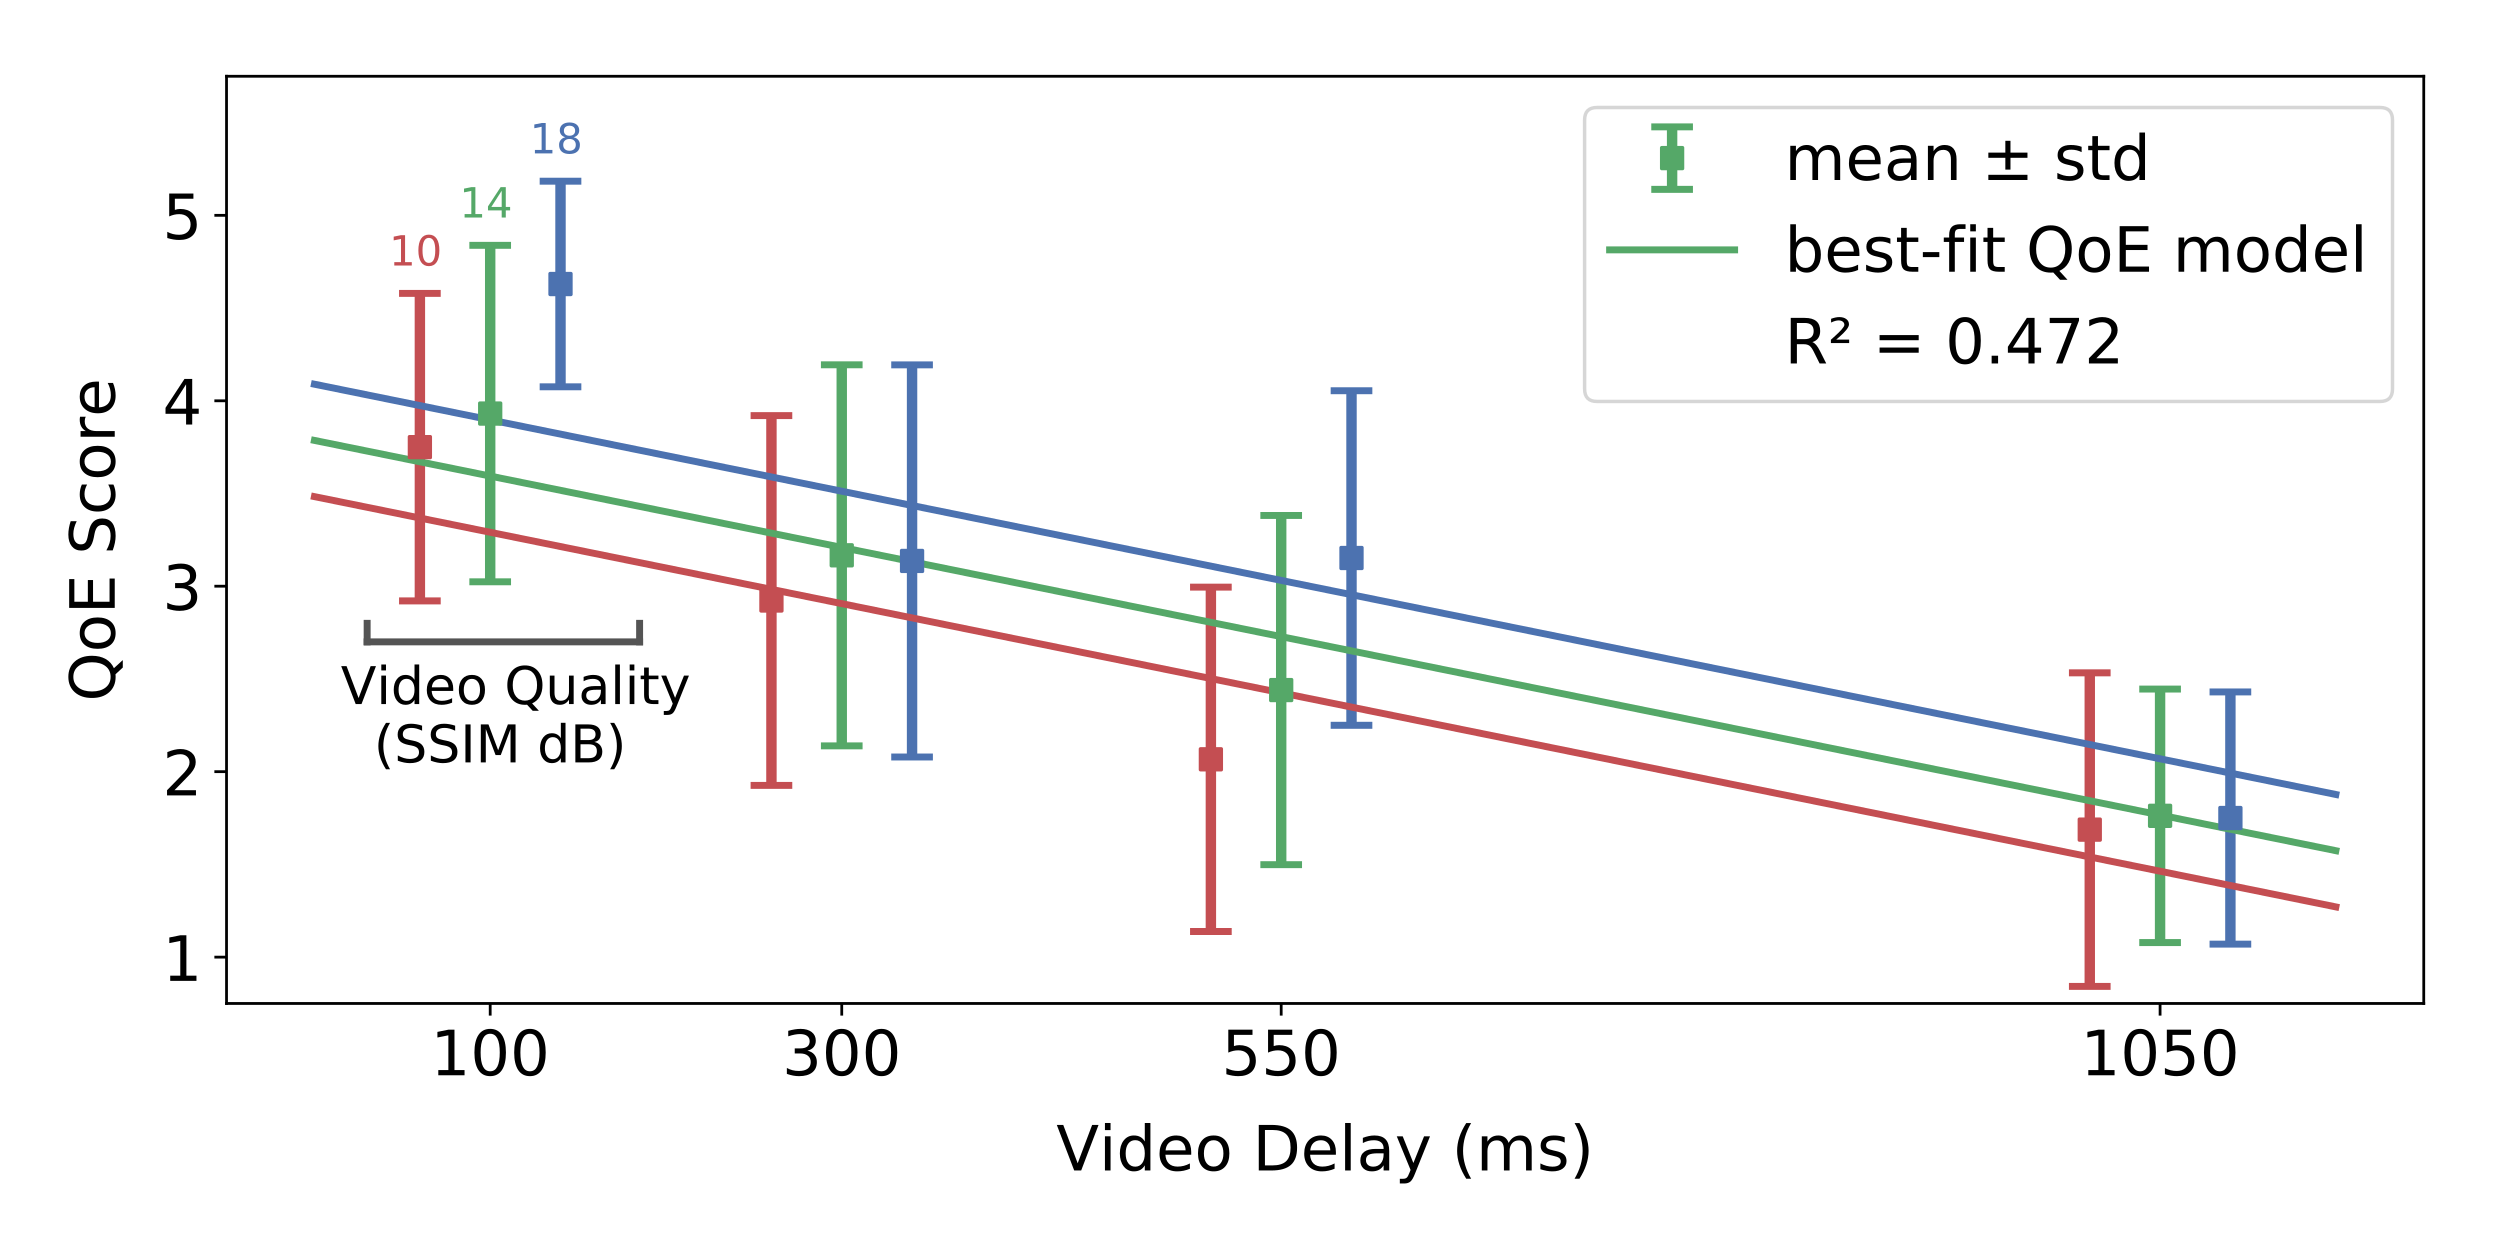 <?xml version="1.0" encoding="utf-8" standalone="no"?>
<!DOCTYPE svg PUBLIC "-//W3C//DTD SVG 1.1//EN"
  "http://www.w3.org/Graphics/SVG/1.1/DTD/svg11.dtd">
<!-- Created with matplotlib (http://matplotlib.org/) -->
<svg height="360pt" version="1.1" viewBox="0 0 720 360" width="720pt" xmlns="http://www.w3.org/2000/svg" xmlns:xlink="http://www.w3.org/1999/xlink">
 <defs>
  <style type="text/css">
*{stroke-linecap:butt;stroke-linejoin:round;}
  </style>
 </defs>
 <g id="figure_1">
  <g id="patch_1">
   <path d="M 0 360 
L 720 360 
L 720 0 
L 0 0 
z
" style="fill:#ffffff;"/>
  </g>
  <g id="axes_1">
   <g id="patch_2">
    <path d="M 65.24 289 
L 698.04 289 
L 698.04 21.96 
L 65.24 21.96 
z
" style="fill:#ffffff;"/>
   </g>
   <g id="matplotlib.axis_1">
    <g id="xtick_1">
     <g id="line2d_1">
      <defs>
       <path d="M 0 0 
L 0 3.5 
" id="m12b53a6d26" style="stroke:#000000;stroke-width:0.8;"/>
      </defs>
      <g>
       <use style="stroke:#000000;stroke-width:0.8;" x="141.176" xlink:href="#m12b53a6d26" y="289"/>
      </g>
     </g>
     <g id="text_1">
      <!-- 100 -->
      <defs>
       <path d="M 12.406 8.297 
L 28.516 8.297 
L 28.516 63.922 
L 10.984 60.406 
L 10.984 69.391 
L 28.422 72.906 
L 38.281 72.906 
L 38.281 8.297 
L 54.391 8.297 
L 54.391 0 
L 12.406 0 
z
" id="DejaVuSans-31"/>
       <path d="M 31.781 66.406 
Q 24.172 66.406 20.328 58.906 
Q 16.5 51.422 16.5 36.375 
Q 16.5 21.391 20.328 13.891 
Q 24.172 6.391 31.781 6.391 
Q 39.453 6.391 43.281 13.891 
Q 47.125 21.391 47.125 36.375 
Q 47.125 51.422 43.281 58.906 
Q 39.453 66.406 31.781 66.406 
M 31.781 74.219 
Q 44.047 74.219 50.516 64.516 
Q 56.984 54.828 56.984 36.375 
Q 56.984 17.969 50.516 8.266 
Q 44.047 -1.422 31.781 -1.422 
Q 19.531 -1.422 13.062 8.266 
Q 6.594 17.969 6.594 36.375 
Q 6.594 54.828 13.062 64.516 
Q 19.531 74.219 31.781 74.219 
" id="DejaVuSans-30"/>
      </defs>
      <g transform="translate(123.997 309.677)scale(0.18 -0.18)">
       <use xlink:href="#DejaVuSans-31"/>
       <use x="63.623" xlink:href="#DejaVuSans-30"/>
       <use x="127.246" xlink:href="#DejaVuSans-30"/>
      </g>
     </g>
    </g>
    <g id="xtick_2">
     <g id="line2d_2">
      <g>
       <use style="stroke:#000000;stroke-width:0.8;" x="242.424" xlink:href="#m12b53a6d26" y="289"/>
      </g>
     </g>
     <g id="text_2">
      <!-- 300 -->
      <defs>
       <path d="M 40.578 39.312 
Q 47.656 37.797 51.625 33 
Q 55.609 28.219 55.609 21.188 
Q 55.609 10.406 48.188 4.484 
Q 40.766 -1.422 27.094 -1.422 
Q 22.516 -1.422 17.656 -0.516 
Q 12.797 0.391 7.625 2.203 
L 7.625 11.719 
Q 11.719 9.328 16.594 8.109 
Q 21.484 6.891 26.812 6.891 
Q 36.078 6.891 40.938 10.547 
Q 45.797 14.203 45.797 21.188 
Q 45.797 27.641 41.281 31.266 
Q 36.766 34.906 28.719 34.906 
L 20.219 34.906 
L 20.219 43.016 
L 29.109 43.016 
Q 36.375 43.016 40.234 45.922 
Q 44.094 48.828 44.094 54.297 
Q 44.094 59.906 40.109 62.906 
Q 36.141 65.922 28.719 65.922 
Q 24.656 65.922 20.016 65.031 
Q 15.375 64.156 9.812 62.312 
L 9.812 71.094 
Q 15.438 72.656 20.344 73.438 
Q 25.25 74.219 29.594 74.219 
Q 40.828 74.219 47.359 69.109 
Q 53.906 64.016 53.906 55.328 
Q 53.906 49.266 50.438 45.094 
Q 46.969 40.922 40.578 39.312 
" id="DejaVuSans-33"/>
      </defs>
      <g transform="translate(225.245 309.677)scale(0.18 -0.18)">
       <use xlink:href="#DejaVuSans-33"/>
       <use x="63.623" xlink:href="#DejaVuSans-30"/>
       <use x="127.246" xlink:href="#DejaVuSans-30"/>
      </g>
     </g>
    </g>
    <g id="xtick_3">
     <g id="line2d_3">
      <g>
       <use style="stroke:#000000;stroke-width:0.8;" x="368.984" xlink:href="#m12b53a6d26" y="289"/>
      </g>
     </g>
     <g id="text_3">
      <!-- 550 -->
      <defs>
       <path d="M 10.797 72.906 
L 49.516 72.906 
L 49.516 64.594 
L 19.828 64.594 
L 19.828 46.734 
Q 21.969 47.469 24.109 47.828 
Q 26.266 48.188 28.422 48.188 
Q 40.625 48.188 47.75 41.5 
Q 54.891 34.812 54.891 23.391 
Q 54.891 11.625 47.562 5.094 
Q 40.234 -1.422 26.906 -1.422 
Q 22.312 -1.422 17.547 -0.641 
Q 12.797 0.141 7.719 1.703 
L 7.719 11.625 
Q 12.109 9.234 16.797 8.062 
Q 21.484 6.891 26.703 6.891 
Q 35.156 6.891 40.078 11.328 
Q 45.016 15.766 45.016 23.391 
Q 45.016 31 40.078 35.438 
Q 35.156 39.891 26.703 39.891 
Q 22.75 39.891 18.812 39.016 
Q 14.891 38.141 10.797 36.281 
z
" id="DejaVuSans-35"/>
      </defs>
      <g transform="translate(351.805 309.677)scale(0.18 -0.18)">
       <use xlink:href="#DejaVuSans-35"/>
       <use x="63.623" xlink:href="#DejaVuSans-35"/>
       <use x="127.246" xlink:href="#DejaVuSans-30"/>
      </g>
     </g>
    </g>
    <g id="xtick_4">
     <g id="line2d_4">
      <g>
       <use style="stroke:#000000;stroke-width:0.8;" x="622.104" xlink:href="#m12b53a6d26" y="289"/>
      </g>
     </g>
     <g id="text_4">
      <!-- 1050 -->
      <g transform="translate(599.199 309.677)scale(0.18 -0.18)">
       <use xlink:href="#DejaVuSans-31"/>
       <use x="63.623" xlink:href="#DejaVuSans-30"/>
       <use x="127.246" xlink:href="#DejaVuSans-35"/>
       <use x="190.869" xlink:href="#DejaVuSans-30"/>
      </g>
     </g>
    </g>
    <g id="text_5">
     <!-- Video Delay (ms) -->
     <defs>
      <path d="M 28.609 0 
L 0.781 72.906 
L 11.078 72.906 
L 34.188 11.531 
L 57.328 72.906 
L 67.578 72.906 
L 39.797 0 
z
" id="DejaVuSans-56"/>
      <path d="M 9.422 54.688 
L 18.406 54.688 
L 18.406 0 
L 9.422 0 
z
M 9.422 75.984 
L 18.406 75.984 
L 18.406 64.594 
L 9.422 64.594 
z
" id="DejaVuSans-69"/>
      <path d="M 45.406 46.391 
L 45.406 75.984 
L 54.391 75.984 
L 54.391 0 
L 45.406 0 
L 45.406 8.203 
Q 42.578 3.328 38.25 0.953 
Q 33.938 -1.422 27.875 -1.422 
Q 17.969 -1.422 11.734 6.484 
Q 5.516 14.406 5.516 27.297 
Q 5.516 40.188 11.734 48.094 
Q 17.969 56 27.875 56 
Q 33.938 56 38.25 53.625 
Q 42.578 51.266 45.406 46.391 
M 14.797 27.297 
Q 14.797 17.391 18.875 11.75 
Q 22.953 6.109 30.078 6.109 
Q 37.203 6.109 41.297 11.75 
Q 45.406 17.391 45.406 27.297 
Q 45.406 37.203 41.297 42.844 
Q 37.203 48.484 30.078 48.484 
Q 22.953 48.484 18.875 42.844 
Q 14.797 37.203 14.797 27.297 
" id="DejaVuSans-64"/>
      <path d="M 56.203 29.594 
L 56.203 25.203 
L 14.891 25.203 
Q 15.484 15.922 20.484 11.062 
Q 25.484 6.203 34.422 6.203 
Q 39.594 6.203 44.453 7.469 
Q 49.312 8.734 54.109 11.281 
L 54.109 2.781 
Q 49.266 0.734 44.188 -0.344 
Q 39.109 -1.422 33.891 -1.422 
Q 20.797 -1.422 13.156 6.188 
Q 5.516 13.812 5.516 26.812 
Q 5.516 40.234 12.766 48.109 
Q 20.016 56 32.328 56 
Q 43.359 56 49.781 48.891 
Q 56.203 41.797 56.203 29.594 
M 47.219 32.234 
Q 47.125 39.594 43.094 43.984 
Q 39.062 48.391 32.422 48.391 
Q 24.906 48.391 20.391 44.141 
Q 15.875 39.891 15.188 32.172 
z
" id="DejaVuSans-65"/>
      <path d="M 30.609 48.391 
Q 23.391 48.391 19.188 42.75 
Q 14.984 37.109 14.984 27.297 
Q 14.984 17.484 19.156 11.844 
Q 23.344 6.203 30.609 6.203 
Q 37.797 6.203 41.984 11.859 
Q 46.188 17.531 46.188 27.297 
Q 46.188 37.016 41.984 42.703 
Q 37.797 48.391 30.609 48.391 
M 30.609 56 
Q 42.328 56 49.016 48.375 
Q 55.719 40.766 55.719 27.297 
Q 55.719 13.875 49.016 6.219 
Q 42.328 -1.422 30.609 -1.422 
Q 18.844 -1.422 12.172 6.219 
Q 5.516 13.875 5.516 27.297 
Q 5.516 40.766 12.172 48.375 
Q 18.844 56 30.609 56 
" id="DejaVuSans-6f"/>
      <path id="DejaVuSans-20"/>
      <path d="M 19.672 64.797 
L 19.672 8.109 
L 31.594 8.109 
Q 46.688 8.109 53.688 14.938 
Q 60.688 21.781 60.688 36.531 
Q 60.688 51.172 53.688 57.984 
Q 46.688 64.797 31.594 64.797 
z
M 9.812 72.906 
L 30.078 72.906 
Q 51.266 72.906 61.172 64.094 
Q 71.094 55.281 71.094 36.531 
Q 71.094 17.672 61.125 8.828 
Q 51.172 0 30.078 0 
L 9.812 0 
z
" id="DejaVuSans-44"/>
      <path d="M 9.422 75.984 
L 18.406 75.984 
L 18.406 0 
L 9.422 0 
z
" id="DejaVuSans-6c"/>
      <path d="M 34.281 27.484 
Q 23.391 27.484 19.188 25 
Q 14.984 22.516 14.984 16.5 
Q 14.984 11.719 18.141 8.906 
Q 21.297 6.109 26.703 6.109 
Q 34.188 6.109 38.703 11.406 
Q 43.219 16.703 43.219 25.484 
L 43.219 27.484 
z
M 52.203 31.203 
L 52.203 0 
L 43.219 0 
L 43.219 8.297 
Q 40.141 3.328 35.547 0.953 
Q 30.953 -1.422 24.312 -1.422 
Q 15.922 -1.422 10.953 3.297 
Q 6 8.016 6 15.922 
Q 6 25.141 12.172 29.828 
Q 18.359 34.516 30.609 34.516 
L 43.219 34.516 
L 43.219 35.406 
Q 43.219 41.609 39.141 45 
Q 35.062 48.391 27.688 48.391 
Q 23 48.391 18.547 47.266 
Q 14.109 46.141 10.016 43.891 
L 10.016 52.203 
Q 14.938 54.109 19.578 55.047 
Q 24.219 56 28.609 56 
Q 40.484 56 46.344 49.844 
Q 52.203 43.703 52.203 31.203 
" id="DejaVuSans-61"/>
      <path d="M 32.172 -5.078 
Q 28.375 -14.844 24.75 -17.812 
Q 21.141 -20.797 15.094 -20.797 
L 7.906 -20.797 
L 7.906 -13.281 
L 13.188 -13.281 
Q 16.891 -13.281 18.938 -11.516 
Q 21 -9.766 23.484 -3.219 
L 25.094 0.875 
L 2.984 54.688 
L 12.5 54.688 
L 29.594 11.922 
L 46.688 54.688 
L 56.203 54.688 
z
" id="DejaVuSans-79"/>
      <path d="M 31 75.875 
Q 24.469 64.656 21.281 53.656 
Q 18.109 42.672 18.109 31.391 
Q 18.109 20.125 21.312 9.062 
Q 24.516 -2 31 -13.188 
L 23.188 -13.188 
Q 15.875 -1.703 12.234 9.375 
Q 8.594 20.453 8.594 31.391 
Q 8.594 42.281 12.203 53.312 
Q 15.828 64.359 23.188 75.875 
z
" id="DejaVuSans-28"/>
      <path d="M 52 44.188 
Q 55.375 50.25 60.062 53.125 
Q 64.75 56 71.094 56 
Q 79.641 56 84.281 50.016 
Q 88.922 44.047 88.922 33.016 
L 88.922 0 
L 79.891 0 
L 79.891 32.719 
Q 79.891 40.578 77.094 44.375 
Q 74.312 48.188 68.609 48.188 
Q 61.625 48.188 57.562 43.547 
Q 53.516 38.922 53.516 30.906 
L 53.516 0 
L 44.484 0 
L 44.484 32.719 
Q 44.484 40.625 41.703 44.406 
Q 38.922 48.188 33.109 48.188 
Q 26.219 48.188 22.156 43.531 
Q 18.109 38.875 18.109 30.906 
L 18.109 0 
L 9.078 0 
L 9.078 54.688 
L 18.109 54.688 
L 18.109 46.188 
Q 21.188 51.219 25.484 53.609 
Q 29.781 56 35.688 56 
Q 41.656 56 45.828 52.969 
Q 50 49.953 52 44.188 
" id="DejaVuSans-6d"/>
      <path d="M 44.281 53.078 
L 44.281 44.578 
Q 40.484 46.531 36.375 47.5 
Q 32.281 48.484 27.875 48.484 
Q 21.188 48.484 17.844 46.438 
Q 14.5 44.391 14.5 40.281 
Q 14.5 37.156 16.891 35.375 
Q 19.281 33.594 26.516 31.984 
L 29.594 31.297 
Q 39.156 29.25 43.188 25.516 
Q 47.219 21.781 47.219 15.094 
Q 47.219 7.469 41.188 3.016 
Q 35.156 -1.422 24.609 -1.422 
Q 20.219 -1.422 15.453 -0.562 
Q 10.688 0.297 5.422 2 
L 5.422 11.281 
Q 10.406 8.688 15.234 7.391 
Q 20.062 6.109 24.812 6.109 
Q 31.156 6.109 34.562 8.281 
Q 37.984 10.453 37.984 14.406 
Q 37.984 18.062 35.516 20.016 
Q 33.062 21.969 24.703 23.781 
L 21.578 24.516 
Q 13.234 26.266 9.516 29.906 
Q 5.812 33.547 5.812 39.891 
Q 5.812 47.609 11.281 51.797 
Q 16.75 56 26.812 56 
Q 31.781 56 36.172 55.266 
Q 40.578 54.547 44.281 53.078 
" id="DejaVuSans-73"/>
      <path d="M 8.016 75.875 
L 15.828 75.875 
Q 23.141 64.359 26.781 53.312 
Q 30.422 42.281 30.422 31.391 
Q 30.422 20.453 26.781 9.375 
Q 23.141 -1.703 15.828 -13.188 
L 8.016 -13.188 
Q 14.5 -2 17.703 9.062 
Q 20.906 20.125 20.906 31.391 
Q 20.906 42.672 17.703 53.656 
Q 14.5 64.656 8.016 75.875 
" id="DejaVuSans-29"/>
     </defs>
     <g transform="translate(304.219 337.098)scale(0.18 -0.18)">
      <use xlink:href="#DejaVuSans-56"/>
      <use x="68.377" xlink:href="#DejaVuSans-69"/>
      <use x="96.16" xlink:href="#DejaVuSans-64"/>
      <use x="159.637" xlink:href="#DejaVuSans-65"/>
      <use x="221.16" xlink:href="#DejaVuSans-6f"/>
      <use x="282.342" xlink:href="#DejaVuSans-20"/>
      <use x="314.129" xlink:href="#DejaVuSans-44"/>
      <use x="391.131" xlink:href="#DejaVuSans-65"/>
      <use x="452.654" xlink:href="#DejaVuSans-6c"/>
      <use x="480.438" xlink:href="#DejaVuSans-61"/>
      <use x="541.717" xlink:href="#DejaVuSans-79"/>
      <use x="600.896" xlink:href="#DejaVuSans-20"/>
      <use x="632.684" xlink:href="#DejaVuSans-28"/>
      <use x="671.697" xlink:href="#DejaVuSans-6d"/>
      <use x="769.109" xlink:href="#DejaVuSans-73"/>
      <use x="821.209" xlink:href="#DejaVuSans-29"/>
     </g>
    </g>
   </g>
   <g id="matplotlib.axis_2">
    <g id="ytick_1">
     <g id="line2d_5">
      <defs>
       <path d="M 0 0 
L -3.5 0 
" id="mee81a69b1b" style="stroke:#000000;stroke-width:0.8;"/>
      </defs>
      <g>
       <use style="stroke:#000000;stroke-width:0.8;" x="65.24" xlink:href="#mee81a69b1b" y="275.648"/>
      </g>
     </g>
     <g id="text_6">
      <!-- 1 -->
      <g transform="translate(46.788 282.487)scale(0.18 -0.18)">
       <use xlink:href="#DejaVuSans-31"/>
      </g>
     </g>
    </g>
    <g id="ytick_2">
     <g id="line2d_6">
      <g>
       <use style="stroke:#000000;stroke-width:0.8;" x="65.24" xlink:href="#mee81a69b1b" y="222.24"/>
      </g>
     </g>
     <g id="text_7">
      <!-- 2 -->
      <defs>
       <path d="M 19.188 8.297 
L 53.609 8.297 
L 53.609 0 
L 7.328 0 
L 7.328 8.297 
Q 12.938 14.109 22.625 23.891 
Q 32.328 33.688 34.812 36.531 
Q 39.547 41.844 41.422 45.531 
Q 43.312 49.219 43.312 52.781 
Q 43.312 58.594 39.234 62.25 
Q 35.156 65.922 28.609 65.922 
Q 23.969 65.922 18.812 64.312 
Q 13.672 62.703 7.812 59.422 
L 7.812 69.391 
Q 13.766 71.781 18.938 73 
Q 24.125 74.219 28.422 74.219 
Q 39.75 74.219 46.484 68.547 
Q 53.219 62.891 53.219 53.422 
Q 53.219 48.922 51.531 44.891 
Q 49.859 40.875 45.406 35.406 
Q 44.188 33.984 37.641 27.219 
Q 31.109 20.453 19.188 8.297 
" id="DejaVuSans-32"/>
      </defs>
      <g transform="translate(46.788 229.079)scale(0.18 -0.18)">
       <use xlink:href="#DejaVuSans-32"/>
      </g>
     </g>
    </g>
    <g id="ytick_3">
     <g id="line2d_7">
      <g>
       <use style="stroke:#000000;stroke-width:0.8;" x="65.24" xlink:href="#mee81a69b1b" y="168.832"/>
      </g>
     </g>
     <g id="text_8">
      <!-- 3 -->
      <g transform="translate(46.788 175.671)scale(0.18 -0.18)">
       <use xlink:href="#DejaVuSans-33"/>
      </g>
     </g>
    </g>
    <g id="ytick_4">
     <g id="line2d_8">
      <g>
       <use style="stroke:#000000;stroke-width:0.8;" x="65.24" xlink:href="#mee81a69b1b" y="115.424"/>
      </g>
     </g>
     <g id="text_9">
      <!-- 4 -->
      <defs>
       <path d="M 37.797 64.312 
L 12.891 25.391 
L 37.797 25.391 
z
M 35.203 72.906 
L 47.609 72.906 
L 47.609 25.391 
L 58.016 25.391 
L 58.016 17.188 
L 47.609 17.188 
L 47.609 0 
L 37.797 0 
L 37.797 17.188 
L 4.891 17.188 
L 4.891 26.703 
z
" id="DejaVuSans-34"/>
      </defs>
      <g transform="translate(46.788 122.263)scale(0.18 -0.18)">
       <use xlink:href="#DejaVuSans-34"/>
      </g>
     </g>
    </g>
    <g id="ytick_5">
     <g id="line2d_9">
      <g>
       <use style="stroke:#000000;stroke-width:0.8;" x="65.24" xlink:href="#mee81a69b1b" y="62.016"/>
      </g>
     </g>
     <g id="text_10">
      <!-- 5 -->
      <g transform="translate(46.788 68.855)scale(0.18 -0.18)">
       <use xlink:href="#DejaVuSans-35"/>
      </g>
     </g>
    </g>
    <g id="text_11">
     <!-- QoE Score -->
     <defs>
      <path d="M 39.406 66.219 
Q 28.656 66.219 22.328 58.203 
Q 16.016 50.203 16.016 36.375 
Q 16.016 22.609 22.328 14.594 
Q 28.656 6.594 39.406 6.594 
Q 50.141 6.594 56.422 14.594 
Q 62.703 22.609 62.703 36.375 
Q 62.703 50.203 56.422 58.203 
Q 50.141 66.219 39.406 66.219 
M 53.219 1.312 
L 66.219 -12.891 
L 54.297 -12.891 
L 43.5 -1.219 
Q 41.891 -1.312 41.031 -1.359 
Q 40.188 -1.422 39.406 -1.422 
Q 24.031 -1.422 14.812 8.859 
Q 5.609 19.141 5.609 36.375 
Q 5.609 53.656 14.812 63.938 
Q 24.031 74.219 39.406 74.219 
Q 54.734 74.219 63.906 63.938 
Q 73.094 53.656 73.094 36.375 
Q 73.094 23.688 67.984 14.641 
Q 62.891 5.609 53.219 1.312 
" id="DejaVuSans-51"/>
      <path d="M 9.812 72.906 
L 55.906 72.906 
L 55.906 64.594 
L 19.672 64.594 
L 19.672 43.016 
L 54.391 43.016 
L 54.391 34.719 
L 19.672 34.719 
L 19.672 8.297 
L 56.781 8.297 
L 56.781 0 
L 9.812 0 
z
" id="DejaVuSans-45"/>
      <path d="M 53.516 70.516 
L 53.516 60.891 
Q 47.906 63.578 42.922 64.891 
Q 37.938 66.219 33.297 66.219 
Q 25.25 66.219 20.875 63.094 
Q 16.5 59.969 16.5 54.203 
Q 16.5 49.359 19.406 46.891 
Q 22.312 44.438 30.422 42.922 
L 36.375 41.703 
Q 47.406 39.594 52.656 34.297 
Q 57.906 29 57.906 20.125 
Q 57.906 9.516 50.797 4.047 
Q 43.703 -1.422 29.984 -1.422 
Q 24.812 -1.422 18.969 -0.25 
Q 13.141 0.922 6.891 3.219 
L 6.891 13.375 
Q 12.891 10.016 18.656 8.297 
Q 24.422 6.594 29.984 6.594 
Q 38.422 6.594 43.016 9.906 
Q 47.609 13.234 47.609 19.391 
Q 47.609 24.75 44.312 27.781 
Q 41.016 30.812 33.5 32.328 
L 27.484 33.5 
Q 16.453 35.688 11.516 40.375 
Q 6.594 45.062 6.594 53.422 
Q 6.594 63.094 13.406 68.656 
Q 20.219 74.219 32.172 74.219 
Q 37.312 74.219 42.625 73.281 
Q 47.953 72.359 53.516 70.516 
" id="DejaVuSans-53"/>
      <path d="M 48.781 52.594 
L 48.781 44.188 
Q 44.969 46.297 41.141 47.344 
Q 37.312 48.391 33.406 48.391 
Q 24.656 48.391 19.812 42.844 
Q 14.984 37.312 14.984 27.297 
Q 14.984 17.281 19.812 11.734 
Q 24.656 6.203 33.406 6.203 
Q 37.312 6.203 41.141 7.25 
Q 44.969 8.297 48.781 10.406 
L 48.781 2.094 
Q 45.016 0.344 40.984 -0.531 
Q 36.969 -1.422 32.422 -1.422 
Q 20.062 -1.422 12.781 6.344 
Q 5.516 14.109 5.516 27.297 
Q 5.516 40.672 12.859 48.328 
Q 20.219 56 33.016 56 
Q 37.156 56 41.109 55.141 
Q 45.062 54.297 48.781 52.594 
" id="DejaVuSans-63"/>
      <path d="M 41.109 46.297 
Q 39.594 47.172 37.812 47.578 
Q 36.031 48 33.891 48 
Q 26.266 48 22.188 43.047 
Q 18.109 38.094 18.109 28.812 
L 18.109 0 
L 9.078 0 
L 9.078 54.688 
L 18.109 54.688 
L 18.109 46.188 
Q 20.953 51.172 25.484 53.578 
Q 30.031 56 36.531 56 
Q 37.453 56 38.578 55.875 
Q 39.703 55.766 41.062 55.516 
z
" id="DejaVuSans-72"/>
     </defs>
     <g transform="translate(33.044 202.023)rotate(-90)scale(0.18 -0.18)">
      <use xlink:href="#DejaVuSans-51"/>
      <use x="78.711" xlink:href="#DejaVuSans-6f"/>
      <use x="139.893" xlink:href="#DejaVuSans-45"/>
      <use x="203.076" xlink:href="#DejaVuSans-20"/>
      <use x="234.863" xlink:href="#DejaVuSans-53"/>
      <use x="298.34" xlink:href="#DejaVuSans-63"/>
      <use x="353.32" xlink:href="#DejaVuSans-6f"/>
      <use x="414.502" xlink:href="#DejaVuSans-72"/>
      <use x="455.584" xlink:href="#DejaVuSans-65"/>
     </g>
    </g>
   </g>
   <g id="LineCollection_1">
    <path clip-path="url(#p8eb844bf4b)" d="M 120.926 173.06 
L 120.926 84.492 
" style="fill:none;stroke:#c44e52;stroke-width:3;"/>
   </g>
   <g id="LineCollection_2">
    <path clip-path="url(#p8eb844bf4b)" d="M 141.176 167.554 
L 141.176 70.661 
" style="fill:none;stroke:#55a868;stroke-width:3;"/>
   </g>
   <g id="LineCollection_3">
    <path clip-path="url(#p8eb844bf4b)" d="M 161.426 111.402 
L 161.426 52.192 
" style="fill:none;stroke:#4c72b0;stroke-width:3;"/>
   </g>
   <g id="LineCollection_4">
    <path clip-path="url(#p8eb844bf4b)" d="M 222.174 226.19 
L 222.174 119.691 
" style="fill:none;stroke:#c44e52;stroke-width:3;"/>
   </g>
   <g id="LineCollection_5">
    <path clip-path="url(#p8eb844bf4b)" d="M 242.424 214.802 
L 242.424 105.059 
" style="fill:none;stroke:#55a868;stroke-width:3;"/>
   </g>
   <g id="LineCollection_6">
    <path clip-path="url(#p8eb844bf4b)" d="M 262.674 218.014 
L 262.674 105.084 
" style="fill:none;stroke:#4c72b0;stroke-width:3;"/>
   </g>
   <g id="LineCollection_7">
    <path clip-path="url(#p8eb844bf4b)" d="M 348.734 268.272 
L 348.734 169.087 
" style="fill:none;stroke:#c44e52;stroke-width:3;"/>
   </g>
   <g id="LineCollection_8">
    <path clip-path="url(#p8eb844bf4b)" d="M 368.984 249.023 
L 368.984 148.457 
" style="fill:none;stroke:#55a868;stroke-width:3;"/>
   </g>
   <g id="LineCollection_9">
    <path clip-path="url(#p8eb844bf4b)" d="M 389.234 208.885 
L 389.234 112.525 
" style="fill:none;stroke:#4c72b0;stroke-width:3;"/>
   </g>
   <g id="LineCollection_10">
    <path clip-path="url(#p8eb844bf4b)" d="M 601.854 284.086 
L 601.854 193.774 
" style="fill:none;stroke:#c44e52;stroke-width:3;"/>
   </g>
   <g id="LineCollection_11">
    <path clip-path="url(#p8eb844bf4b)" d="M 622.104 271.459 
L 622.104 198.454 
" style="fill:none;stroke:#55a868;stroke-width:3;"/>
   </g>
   <g id="LineCollection_12">
    <path clip-path="url(#p8eb844bf4b)" d="M 642.354 271.913 
L 642.354 199.271 
" style="fill:none;stroke:#4c72b0;stroke-width:3;"/>
   </g>
   <g id="line2d_10">
    <defs>
     <path d="M 6 0 
L -6 -0 
" id="m336a32d8a5" style="stroke:#c44e52;stroke-width:2;"/>
    </defs>
    <g clip-path="url(#p8eb844bf4b)">
     <use style="fill:#c44e52;stroke:#c44e52;stroke-width:2;" x="120.926" xlink:href="#m336a32d8a5" y="173.06"/>
    </g>
   </g>
   <g id="line2d_11">
    <g clip-path="url(#p8eb844bf4b)">
     <use style="fill:#c44e52;stroke:#c44e52;stroke-width:2;" x="120.926" xlink:href="#m336a32d8a5" y="84.492"/>
    </g>
   </g>
   <g id="line2d_12">
    <defs>
     <path d="M 6 0 
L -6 -0 
" id="m70f8e48c11" style="stroke:#55a868;stroke-width:2;"/>
    </defs>
    <g clip-path="url(#p8eb844bf4b)">
     <use style="fill:#55a868;stroke:#55a868;stroke-width:2;" x="141.176" xlink:href="#m70f8e48c11" y="167.554"/>
    </g>
   </g>
   <g id="line2d_13">
    <g clip-path="url(#p8eb844bf4b)">
     <use style="fill:#55a868;stroke:#55a868;stroke-width:2;" x="141.176" xlink:href="#m70f8e48c11" y="70.661"/>
    </g>
   </g>
   <g id="line2d_14">
    <defs>
     <path d="M 6 0 
L -6 -0 
" id="m3d6d616d51" style="stroke:#4c72b0;stroke-width:2;"/>
    </defs>
    <g clip-path="url(#p8eb844bf4b)">
     <use style="fill:#4c72b0;stroke:#4c72b0;stroke-width:2;" x="161.426" xlink:href="#m3d6d616d51" y="111.402"/>
    </g>
   </g>
   <g id="line2d_15">
    <g clip-path="url(#p8eb844bf4b)">
     <use style="fill:#4c72b0;stroke:#4c72b0;stroke-width:2;" x="161.426" xlink:href="#m3d6d616d51" y="52.192"/>
    </g>
   </g>
   <g id="line2d_16">
    <g clip-path="url(#p8eb844bf4b)">
     <use style="fill:#c44e52;stroke:#c44e52;stroke-width:2;" x="222.174" xlink:href="#m336a32d8a5" y="226.19"/>
    </g>
   </g>
   <g id="line2d_17">
    <g clip-path="url(#p8eb844bf4b)">
     <use style="fill:#c44e52;stroke:#c44e52;stroke-width:2;" x="222.174" xlink:href="#m336a32d8a5" y="119.691"/>
    </g>
   </g>
   <g id="line2d_18">
    <g clip-path="url(#p8eb844bf4b)">
     <use style="fill:#55a868;stroke:#55a868;stroke-width:2;" x="242.424" xlink:href="#m70f8e48c11" y="214.802"/>
    </g>
   </g>
   <g id="line2d_19">
    <g clip-path="url(#p8eb844bf4b)">
     <use style="fill:#55a868;stroke:#55a868;stroke-width:2;" x="242.424" xlink:href="#m70f8e48c11" y="105.059"/>
    </g>
   </g>
   <g id="line2d_20">
    <g clip-path="url(#p8eb844bf4b)">
     <use style="fill:#4c72b0;stroke:#4c72b0;stroke-width:2;" x="262.674" xlink:href="#m3d6d616d51" y="218.014"/>
    </g>
   </g>
   <g id="line2d_21">
    <g clip-path="url(#p8eb844bf4b)">
     <use style="fill:#4c72b0;stroke:#4c72b0;stroke-width:2;" x="262.674" xlink:href="#m3d6d616d51" y="105.084"/>
    </g>
   </g>
   <g id="line2d_22">
    <g clip-path="url(#p8eb844bf4b)">
     <use style="fill:#c44e52;stroke:#c44e52;stroke-width:2;" x="348.734" xlink:href="#m336a32d8a5" y="268.272"/>
    </g>
   </g>
   <g id="line2d_23">
    <g clip-path="url(#p8eb844bf4b)">
     <use style="fill:#c44e52;stroke:#c44e52;stroke-width:2;" x="348.734" xlink:href="#m336a32d8a5" y="169.087"/>
    </g>
   </g>
   <g id="line2d_24">
    <g clip-path="url(#p8eb844bf4b)">
     <use style="fill:#55a868;stroke:#55a868;stroke-width:2;" x="368.984" xlink:href="#m70f8e48c11" y="249.023"/>
    </g>
   </g>
   <g id="line2d_25">
    <g clip-path="url(#p8eb844bf4b)">
     <use style="fill:#55a868;stroke:#55a868;stroke-width:2;" x="368.984" xlink:href="#m70f8e48c11" y="148.457"/>
    </g>
   </g>
   <g id="line2d_26">
    <g clip-path="url(#p8eb844bf4b)">
     <use style="fill:#4c72b0;stroke:#4c72b0;stroke-width:2;" x="389.234" xlink:href="#m3d6d616d51" y="208.885"/>
    </g>
   </g>
   <g id="line2d_27">
    <g clip-path="url(#p8eb844bf4b)">
     <use style="fill:#4c72b0;stroke:#4c72b0;stroke-width:2;" x="389.234" xlink:href="#m3d6d616d51" y="112.525"/>
    </g>
   </g>
   <g id="line2d_28">
    <g clip-path="url(#p8eb844bf4b)">
     <use style="fill:#c44e52;stroke:#c44e52;stroke-width:2;" x="601.854" xlink:href="#m336a32d8a5" y="284.086"/>
    </g>
   </g>
   <g id="line2d_29">
    <g clip-path="url(#p8eb844bf4b)">
     <use style="fill:#c44e52;stroke:#c44e52;stroke-width:2;" x="601.854" xlink:href="#m336a32d8a5" y="193.774"/>
    </g>
   </g>
   <g id="line2d_30">
    <g clip-path="url(#p8eb844bf4b)">
     <use style="fill:#55a868;stroke:#55a868;stroke-width:2;" x="622.104" xlink:href="#m70f8e48c11" y="271.459"/>
    </g>
   </g>
   <g id="line2d_31">
    <g clip-path="url(#p8eb844bf4b)">
     <use style="fill:#55a868;stroke:#55a868;stroke-width:2;" x="622.104" xlink:href="#m70f8e48c11" y="198.454"/>
    </g>
   </g>
   <g id="line2d_32">
    <g clip-path="url(#p8eb844bf4b)">
     <use style="fill:#4c72b0;stroke:#4c72b0;stroke-width:2;" x="642.354" xlink:href="#m3d6d616d51" y="271.913"/>
    </g>
   </g>
   <g id="line2d_33">
    <g clip-path="url(#p8eb844bf4b)">
     <use style="fill:#4c72b0;stroke:#4c72b0;stroke-width:2;" x="642.354" xlink:href="#m3d6d616d51" y="199.271"/>
    </g>
   </g>
   <g id="line2d_34">
    <path clip-path="url(#p8eb844bf4b)" d="M 90.552 143.026 
L 672.728 261.192 
" style="fill:none;stroke:#c44e52;stroke-linecap:square;stroke-width:2;"/>
   </g>
   <g id="line2d_35">
    <path clip-path="url(#p8eb844bf4b)" d="M 90.552 126.838 
L 672.728 245.004 
" style="fill:none;stroke:#55a868;stroke-linecap:square;stroke-width:2;"/>
   </g>
   <g id="line2d_36">
    <path clip-path="url(#p8eb844bf4b)" d="M 90.552 110.65 
L 672.728 228.816 
" style="fill:none;stroke:#4c72b0;stroke-linecap:square;stroke-width:2;"/>
   </g>
   <g id="line2d_37">
    <path clip-path="url(#p8eb844bf4b)" d="M 105.739 184.854 
L 184.206 184.854 
" style="fill:none;stroke:#545454;stroke-linecap:square;stroke-width:2;"/>
   </g>
   <g id="line2d_38">
    <path clip-path="url(#p8eb844bf4b)" d="M 105.739 184.854 
L 105.739 179.514 
" style="fill:none;stroke:#545454;stroke-linecap:square;stroke-width:2;"/>
   </g>
   <g id="line2d_39">
    <path clip-path="url(#p8eb844bf4b)" d="M 184.206 184.854 
L 184.206 179.514 
" style="fill:none;stroke:#545454;stroke-linecap:square;stroke-width:2;"/>
   </g>
   <g id="line2d_40">
    <defs>
     <path d="M -3 3 
L 3 3 
L 3 -3 
L -3 -3 
z
" id="m751ce7ed0c" style="stroke:#c44e52;stroke-linejoin:miter;"/>
    </defs>
    <g clip-path="url(#p8eb844bf4b)">
     <use style="fill:#c44e52;stroke:#c44e52;stroke-linejoin:miter;" x="120.926" xlink:href="#m751ce7ed0c" y="128.776"/>
    </g>
   </g>
   <g id="line2d_41">
    <defs>
     <path d="M -3 3 
L 3 3 
L 3 -3 
L -3 -3 
z
" id="mb516ab3a9d" style="stroke:#55a868;stroke-linejoin:miter;"/>
    </defs>
    <g clip-path="url(#p8eb844bf4b)">
     <use style="fill:#55a868;stroke:#55a868;stroke-linejoin:miter;" x="141.176" xlink:href="#mb516ab3a9d" y="119.107"/>
    </g>
   </g>
   <g id="line2d_42">
    <defs>
     <path d="M -3 3 
L 3 3 
L 3 -3 
L -3 -3 
z
" id="m481393176c" style="stroke:#4c72b0;stroke-linejoin:miter;"/>
    </defs>
    <g clip-path="url(#p8eb844bf4b)">
     <use style="fill:#4c72b0;stroke:#4c72b0;stroke-linejoin:miter;" x="161.426" xlink:href="#m481393176c" y="81.797"/>
    </g>
   </g>
   <g id="line2d_43">
    <g clip-path="url(#p8eb844bf4b)">
     <use style="fill:#c44e52;stroke:#c44e52;stroke-linejoin:miter;" x="222.174" xlink:href="#m751ce7ed0c" y="172.94"/>
    </g>
   </g>
   <g id="line2d_44">
    <g clip-path="url(#p8eb844bf4b)">
     <use style="fill:#55a868;stroke:#55a868;stroke-linejoin:miter;" x="242.424" xlink:href="#mb516ab3a9d" y="159.931"/>
    </g>
   </g>
   <g id="line2d_45">
    <g clip-path="url(#p8eb844bf4b)">
     <use style="fill:#4c72b0;stroke:#4c72b0;stroke-linejoin:miter;" x="262.674" xlink:href="#m481393176c" y="161.549"/>
    </g>
   </g>
   <g id="line2d_46">
    <g clip-path="url(#p8eb844bf4b)">
     <use style="fill:#c44e52;stroke:#c44e52;stroke-linejoin:miter;" x="348.734" xlink:href="#m751ce7ed0c" y="218.679"/>
    </g>
   </g>
   <g id="line2d_47">
    <g clip-path="url(#p8eb844bf4b)">
     <use style="fill:#55a868;stroke:#55a868;stroke-linejoin:miter;" x="368.984" xlink:href="#mb516ab3a9d" y="198.74"/>
    </g>
   </g>
   <g id="line2d_48">
    <g clip-path="url(#p8eb844bf4b)">
     <use style="fill:#4c72b0;stroke:#4c72b0;stroke-linejoin:miter;" x="389.234" xlink:href="#m481393176c" y="160.705"/>
    </g>
   </g>
   <g id="line2d_49">
    <g clip-path="url(#p8eb844bf4b)">
     <use style="fill:#c44e52;stroke:#c44e52;stroke-linejoin:miter;" x="601.854" xlink:href="#m751ce7ed0c" y="238.93"/>
    </g>
   </g>
   <g id="line2d_50">
    <g clip-path="url(#p8eb844bf4b)">
     <use style="fill:#55a868;stroke:#55a868;stroke-linejoin:miter;" x="622.104" xlink:href="#mb516ab3a9d" y="234.956"/>
    </g>
   </g>
   <g id="line2d_51">
    <g clip-path="url(#p8eb844bf4b)">
     <use style="fill:#4c72b0;stroke:#4c72b0;stroke-linejoin:miter;" x="642.354" xlink:href="#m481393176c" y="235.592"/>
    </g>
   </g>
   <g id="patch_3">
    <path d="M 65.24 289 
L 65.24 21.96 
" style="fill:none;stroke:#000000;stroke-linecap:square;stroke-linejoin:miter;stroke-width:0.8;"/>
   </g>
   <g id="patch_4">
    <path d="M 698.04 289 
L 698.04 21.96 
" style="fill:none;stroke:#000000;stroke-linecap:square;stroke-linejoin:miter;stroke-width:0.8;"/>
   </g>
   <g id="patch_5">
    <path d="M 65.24 289 
L 698.04 289 
" style="fill:none;stroke:#000000;stroke-linecap:square;stroke-linejoin:miter;stroke-width:0.8;"/>
   </g>
   <g id="patch_6">
    <path d="M 65.24 21.96 
L 698.04 21.96 
" style="fill:none;stroke:#000000;stroke-linecap:square;stroke-linejoin:miter;stroke-width:0.8;"/>
   </g>
   <g id="text_12">
    <!-- 10 -->
    <g style="fill:#c44e52;" transform="translate(112.067 76.481)scale(0.12 -0.12)">
     <use xlink:href="#DejaVuSans-31"/>
     <use x="63.623" xlink:href="#DejaVuSans-30"/>
    </g>
   </g>
   <g id="text_13">
    <!-- 14 -->
    <g style="fill:#55a868;" transform="translate(132.317 62.65)scale(0.12 -0.12)">
     <use xlink:href="#DejaVuSans-31"/>
     <use x="63.623" xlink:href="#DejaVuSans-34"/>
    </g>
   </g>
   <g id="text_14">
    <!-- 18 -->
    <defs>
     <path d="M 31.781 34.625 
Q 24.75 34.625 20.719 30.859 
Q 16.703 27.094 16.703 20.516 
Q 16.703 13.922 20.719 10.156 
Q 24.75 6.391 31.781 6.391 
Q 38.812 6.391 42.859 10.172 
Q 46.922 13.969 46.922 20.516 
Q 46.922 27.094 42.891 30.859 
Q 38.875 34.625 31.781 34.625 
M 21.922 38.812 
Q 15.578 40.375 12.031 44.719 
Q 8.5 49.078 8.5 55.328 
Q 8.5 64.062 14.719 69.141 
Q 20.953 74.219 31.781 74.219 
Q 42.672 74.219 48.875 69.141 
Q 55.078 64.062 55.078 55.328 
Q 55.078 49.078 51.531 44.719 
Q 48 40.375 41.703 38.812 
Q 48.828 37.156 52.797 32.312 
Q 56.781 27.484 56.781 20.516 
Q 56.781 9.906 50.312 4.234 
Q 43.844 -1.422 31.781 -1.422 
Q 19.734 -1.422 13.25 4.234 
Q 6.781 9.906 6.781 20.516 
Q 6.781 27.484 10.781 32.312 
Q 14.797 37.156 21.922 38.812 
M 18.312 54.391 
Q 18.312 48.734 21.844 45.562 
Q 25.391 42.391 31.781 42.391 
Q 38.141 42.391 41.719 45.562 
Q 45.312 48.734 45.312 54.391 
Q 45.312 60.062 41.719 63.234 
Q 38.141 66.406 31.781 66.406 
Q 25.391 66.406 21.844 63.234 
Q 18.312 60.062 18.312 54.391 
" id="DejaVuSans-38"/>
    </defs>
    <g style="fill:#4c72b0;" transform="translate(152.566 44.18)scale(0.12 -0.12)">
     <use xlink:href="#DejaVuSans-31"/>
     <use x="63.623" xlink:href="#DejaVuSans-38"/>
    </g>
   </g>
   <g id="text_15">
    <!-- Video Quality -->
    <defs>
     <path d="M 8.5 21.578 
L 8.5 54.688 
L 17.484 54.688 
L 17.484 21.922 
Q 17.484 14.156 20.5 10.266 
Q 23.531 6.391 29.594 6.391 
Q 36.859 6.391 41.078 11.031 
Q 45.312 15.672 45.312 23.688 
L 45.312 54.688 
L 54.297 54.688 
L 54.297 0 
L 45.312 0 
L 45.312 8.406 
Q 42.047 3.422 37.719 1 
Q 33.406 -1.422 27.688 -1.422 
Q 18.266 -1.422 13.375 4.438 
Q 8.5 10.297 8.5 21.578 
M 31.109 56 
z
" id="DejaVuSans-75"/>
     <path d="M 18.312 70.219 
L 18.312 54.688 
L 36.812 54.688 
L 36.812 47.703 
L 18.312 47.703 
L 18.312 18.016 
Q 18.312 11.328 20.141 9.422 
Q 21.969 7.516 27.594 7.516 
L 36.812 7.516 
L 36.812 0 
L 27.594 0 
Q 17.188 0 13.234 3.875 
Q 9.281 7.766 9.281 18.016 
L 9.281 47.703 
L 2.688 47.703 
L 2.688 54.688 
L 9.281 54.688 
L 9.281 70.219 
z
" id="DejaVuSans-74"/>
    </defs>
    <g transform="translate(98.146 202.773)scale(0.15 -0.15)">
     <use xlink:href="#DejaVuSans-56"/>
     <use x="68.377" xlink:href="#DejaVuSans-69"/>
     <use x="96.16" xlink:href="#DejaVuSans-64"/>
     <use x="159.637" xlink:href="#DejaVuSans-65"/>
     <use x="221.16" xlink:href="#DejaVuSans-6f"/>
     <use x="282.342" xlink:href="#DejaVuSans-20"/>
     <use x="314.129" xlink:href="#DejaVuSans-51"/>
     <use x="392.84" xlink:href="#DejaVuSans-75"/>
     <use x="456.219" xlink:href="#DejaVuSans-61"/>
     <use x="517.498" xlink:href="#DejaVuSans-6c"/>
     <use x="545.281" xlink:href="#DejaVuSans-69"/>
     <use x="573.064" xlink:href="#DejaVuSans-74"/>
     <use x="612.273" xlink:href="#DejaVuSans-79"/>
    </g>
    <!--   (SSIM dB) -->
    <defs>
     <path d="M 9.812 72.906 
L 19.672 72.906 
L 19.672 0 
L 9.812 0 
z
" id="DejaVuSans-49"/>
     <path d="M 9.812 72.906 
L 24.516 72.906 
L 43.109 23.297 
L 61.812 72.906 
L 76.516 72.906 
L 76.516 0 
L 66.891 0 
L 66.891 64.016 
L 48.094 14.016 
L 38.188 14.016 
L 19.391 64.016 
L 19.391 0 
L 9.812 0 
z
" id="DejaVuSans-4d"/>
     <path d="M 19.672 34.812 
L 19.672 8.109 
L 35.5 8.109 
Q 43.453 8.109 47.281 11.406 
Q 51.125 14.703 51.125 21.484 
Q 51.125 28.328 47.281 31.562 
Q 43.453 34.812 35.5 34.812 
z
M 19.672 64.797 
L 19.672 42.828 
L 34.281 42.828 
Q 41.5 42.828 45.031 45.531 
Q 48.578 48.25 48.578 53.812 
Q 48.578 59.328 45.031 62.062 
Q 41.5 64.797 34.281 64.797 
z
M 9.812 72.906 
L 35.016 72.906 
Q 46.297 72.906 52.391 68.219 
Q 58.5 63.531 58.5 54.891 
Q 58.5 48.188 55.375 44.234 
Q 52.25 40.281 46.188 39.312 
Q 53.469 37.75 57.5 32.781 
Q 61.531 27.828 61.531 20.406 
Q 61.531 10.641 54.891 5.312 
Q 48.25 0 35.984 0 
L 9.812 0 
z
" id="DejaVuSans-42"/>
    </defs>
    <g transform="translate(98.146 219.57)scale(0.15 -0.15)">
     <use xlink:href="#DejaVuSans-20"/>
     <use x="31.787" xlink:href="#DejaVuSans-20"/>
     <use x="63.574" xlink:href="#DejaVuSans-28"/>
     <use x="102.588" xlink:href="#DejaVuSans-53"/>
     <use x="166.064" xlink:href="#DejaVuSans-53"/>
     <use x="229.541" xlink:href="#DejaVuSans-49"/>
     <use x="259.033" xlink:href="#DejaVuSans-4d"/>
     <use x="345.312" xlink:href="#DejaVuSans-20"/>
     <use x="377.1" xlink:href="#DejaVuSans-64"/>
     <use x="440.576" xlink:href="#DejaVuSans-42"/>
     <use x="509.18" xlink:href="#DejaVuSans-29"/>
    </g>
   </g>
   <g id="legend_1">
    <g id="patch_7">
     <path d="M 459.967 115.622 
L 685.44 115.622 
Q 689.04 115.622 689.04 112.022 
L 689.04 34.56 
Q 689.04 30.96 685.44 30.96 
L 459.967 30.96 
Q 456.368 30.96 456.368 34.56 
L 456.368 112.022 
Q 456.368 115.622 459.967 115.622 
z
" style="fill:#ffffff;opacity:0.8;stroke:#cccccc;stroke-linejoin:miter;"/>
    </g>
    <g id="LineCollection_13">
     <path d="M 481.567 54.537 
L 481.567 36.537 
" style="fill:none;stroke:#55a868;stroke-width:3;"/>
    </g>
    <g id="line2d_52">
     <g>
      <use style="fill:#55a868;stroke:#55a868;stroke-width:2;" x="481.567" xlink:href="#m70f8e48c11" y="54.537"/>
     </g>
    </g>
    <g id="line2d_53">
     <g>
      <use style="fill:#55a868;stroke:#55a868;stroke-width:2;" x="481.567" xlink:href="#m70f8e48c11" y="36.537"/>
     </g>
    </g>
    <g id="line2d_54"/>
    <g id="line2d_55">
     <g>
      <use style="fill:#55a868;stroke:#55a868;stroke-linejoin:miter;" x="481.567" xlink:href="#mb516ab3a9d" y="45.537"/>
     </g>
    </g>
    <g id="text_16">
     <!-- mean ± std -->
     <defs>
      <path d="M 54.891 33.016 
L 54.891 0 
L 45.906 0 
L 45.906 32.719 
Q 45.906 40.484 42.875 44.328 
Q 39.844 48.188 33.797 48.188 
Q 26.516 48.188 22.312 43.547 
Q 18.109 38.922 18.109 30.906 
L 18.109 0 
L 9.078 0 
L 9.078 54.688 
L 18.109 54.688 
L 18.109 46.188 
Q 21.344 51.125 25.703 53.562 
Q 30.078 56 35.797 56 
Q 45.219 56 50.047 50.172 
Q 54.891 44.344 54.891 33.016 
" id="DejaVuSans-6e"/>
      <path d="M 46 62.703 
L 46 43.797 
L 73.188 43.797 
L 73.188 35.5 
L 46 35.5 
L 46 16.609 
L 37.797 16.609 
L 37.797 35.5 
L 10.594 35.5 
L 10.594 43.797 
L 37.797 43.797 
L 37.797 62.703 
z
M 10.594 8.297 
L 73.188 8.297 
L 73.188 0 
L 10.594 0 
z
" id="DejaVuSans-b1"/>
     </defs>
     <g transform="translate(513.967 51.837)scale(0.18 -0.18)">
      <use xlink:href="#DejaVuSans-6d"/>
      <use x="97.412" xlink:href="#DejaVuSans-65"/>
      <use x="158.936" xlink:href="#DejaVuSans-61"/>
      <use x="220.215" xlink:href="#DejaVuSans-6e"/>
      <use x="283.594" xlink:href="#DejaVuSans-20"/>
      <use x="315.381" xlink:href="#DejaVuSans-b1"/>
      <use x="399.17" xlink:href="#DejaVuSans-20"/>
      <use x="430.957" xlink:href="#DejaVuSans-73"/>
      <use x="483.057" xlink:href="#DejaVuSans-74"/>
      <use x="522.266" xlink:href="#DejaVuSans-64"/>
     </g>
    </g>
    <g id="line2d_56">
     <path d="M 463.567 71.958 
L 499.567 71.958 
" style="fill:none;stroke:#55a868;stroke-linecap:square;stroke-width:2;"/>
    </g>
    <g id="line2d_57"/>
    <g id="text_17">
     <!-- best-fit QoE model -->
     <defs>
      <path d="M 48.688 27.297 
Q 48.688 37.203 44.609 42.844 
Q 40.531 48.484 33.406 48.484 
Q 26.266 48.484 22.188 42.844 
Q 18.109 37.203 18.109 27.297 
Q 18.109 17.391 22.188 11.75 
Q 26.266 6.109 33.406 6.109 
Q 40.531 6.109 44.609 11.75 
Q 48.688 17.391 48.688 27.297 
M 18.109 46.391 
Q 20.953 51.266 25.266 53.625 
Q 29.594 56 35.594 56 
Q 45.562 56 51.781 48.094 
Q 58.016 40.188 58.016 27.297 
Q 58.016 14.406 51.781 6.484 
Q 45.562 -1.422 35.594 -1.422 
Q 29.594 -1.422 25.266 0.953 
Q 20.953 3.328 18.109 8.203 
L 18.109 0 
L 9.078 0 
L 9.078 75.984 
L 18.109 75.984 
z
" id="DejaVuSans-62"/>
      <path d="M 4.891 31.391 
L 31.203 31.391 
L 31.203 23.391 
L 4.891 23.391 
z
" id="DejaVuSans-2d"/>
      <path d="M 37.109 75.984 
L 37.109 68.5 
L 28.516 68.5 
Q 23.688 68.5 21.797 66.547 
Q 19.922 64.594 19.922 59.516 
L 19.922 54.688 
L 34.719 54.688 
L 34.719 47.703 
L 19.922 47.703 
L 19.922 0 
L 10.891 0 
L 10.891 47.703 
L 2.297 47.703 
L 2.297 54.688 
L 10.891 54.688 
L 10.891 58.5 
Q 10.891 67.625 15.141 71.797 
Q 19.391 75.984 28.609 75.984 
z
" id="DejaVuSans-66"/>
     </defs>
     <g transform="translate(513.967 78.258)scale(0.18 -0.18)">
      <use xlink:href="#DejaVuSans-62"/>
      <use x="63.477" xlink:href="#DejaVuSans-65"/>
      <use x="125" xlink:href="#DejaVuSans-73"/>
      <use x="177.1" xlink:href="#DejaVuSans-74"/>
      <use x="216.309" xlink:href="#DejaVuSans-2d"/>
      <use x="252.393" xlink:href="#DejaVuSans-66"/>
      <use x="287.598" xlink:href="#DejaVuSans-69"/>
      <use x="315.381" xlink:href="#DejaVuSans-74"/>
      <use x="354.59" xlink:href="#DejaVuSans-20"/>
      <use x="386.377" xlink:href="#DejaVuSans-51"/>
      <use x="465.088" xlink:href="#DejaVuSans-6f"/>
      <use x="526.27" xlink:href="#DejaVuSans-45"/>
      <use x="589.453" xlink:href="#DejaVuSans-20"/>
      <use x="621.24" xlink:href="#DejaVuSans-6d"/>
      <use x="718.652" xlink:href="#DejaVuSans-6f"/>
      <use x="779.834" xlink:href="#DejaVuSans-64"/>
      <use x="843.311" xlink:href="#DejaVuSans-65"/>
      <use x="904.834" xlink:href="#DejaVuSans-6c"/>
     </g>
    </g>
    <g id="patch_8">
     <path d="M 463.567 104.678 
L 499.567 104.678 
L 499.567 92.078 
L 463.567 92.078 
z
" style="fill:#ffffff;stroke:#ffffff;stroke-linejoin:miter;"/>
    </g>
    <g id="text_18">
     <!-- R² = 0.472 -->
     <defs>
      <path d="M 44.391 34.188 
Q 47.562 33.109 50.562 29.594 
Q 53.562 26.078 56.594 19.922 
L 66.609 0 
L 56 0 
L 46.688 18.703 
Q 43.062 26.031 39.672 28.422 
Q 36.281 30.812 30.422 30.812 
L 19.672 30.812 
L 19.672 0 
L 9.812 0 
L 9.812 72.906 
L 32.078 72.906 
Q 44.578 72.906 50.734 67.672 
Q 56.891 62.453 56.891 51.906 
Q 56.891 45.016 53.688 40.469 
Q 50.484 35.938 44.391 34.188 
M 19.672 64.797 
L 19.672 38.922 
L 32.078 38.922 
Q 39.203 38.922 42.844 42.219 
Q 46.484 45.516 46.484 51.906 
Q 46.484 58.297 42.844 61.547 
Q 39.203 64.797 32.078 64.797 
z
" id="DejaVuSans-52"/>
      <path d="M 13.094 38.188 
L 33.797 38.188 
L 33.797 32.625 
L 4.594 32.625 
L 4.594 37.984 
Q 6.25 39.5 9.328 42.234 
Q 26.125 57.125 26.125 61.719 
Q 26.125 64.938 23.578 66.906 
Q 21.047 68.891 16.891 68.891 
Q 14.359 68.891 11.375 68.031 
Q 8.406 67.188 4.891 65.484 
L 4.891 71.484 
Q 8.641 72.859 11.891 73.531 
Q 15.141 74.219 17.922 74.219 
Q 25 74.219 29.25 71 
Q 33.5 67.781 33.5 62.5 
Q 33.5 55.719 17.328 41.844 
Q 14.594 39.5 13.094 38.188 
" id="DejaVuSans-b2"/>
      <path d="M 10.594 45.406 
L 73.188 45.406 
L 73.188 37.203 
L 10.594 37.203 
z
M 10.594 25.484 
L 73.188 25.484 
L 73.188 17.188 
L 10.594 17.188 
z
" id="DejaVuSans-3d"/>
      <path d="M 10.688 12.406 
L 21 12.406 
L 21 0 
L 10.688 0 
z
" id="DejaVuSans-2e"/>
      <path d="M 8.203 72.906 
L 55.078 72.906 
L 55.078 68.703 
L 28.609 0 
L 18.312 0 
L 43.219 64.594 
L 8.203 64.594 
z
" id="DejaVuSans-37"/>
     </defs>
     <g transform="translate(513.967 104.678)scale(0.18 -0.18)">
      <use xlink:href="#DejaVuSans-52"/>
      <use x="69.482" xlink:href="#DejaVuSans-b2"/>
      <use x="109.57" xlink:href="#DejaVuSans-20"/>
      <use x="141.357" xlink:href="#DejaVuSans-3d"/>
      <use x="225.146" xlink:href="#DejaVuSans-20"/>
      <use x="256.934" xlink:href="#DejaVuSans-30"/>
      <use x="320.557" xlink:href="#DejaVuSans-2e"/>
      <use x="352.344" xlink:href="#DejaVuSans-34"/>
      <use x="415.967" xlink:href="#DejaVuSans-37"/>
      <use x="479.59" xlink:href="#DejaVuSans-32"/>
     </g>
    </g>
   </g>
  </g>
 </g>
 <defs>
  <clipPath id="p8eb844bf4b">
   <rect height="267.04" width="632.8" x="65.24" y="21.96"/>
  </clipPath>
 </defs>
</svg>
